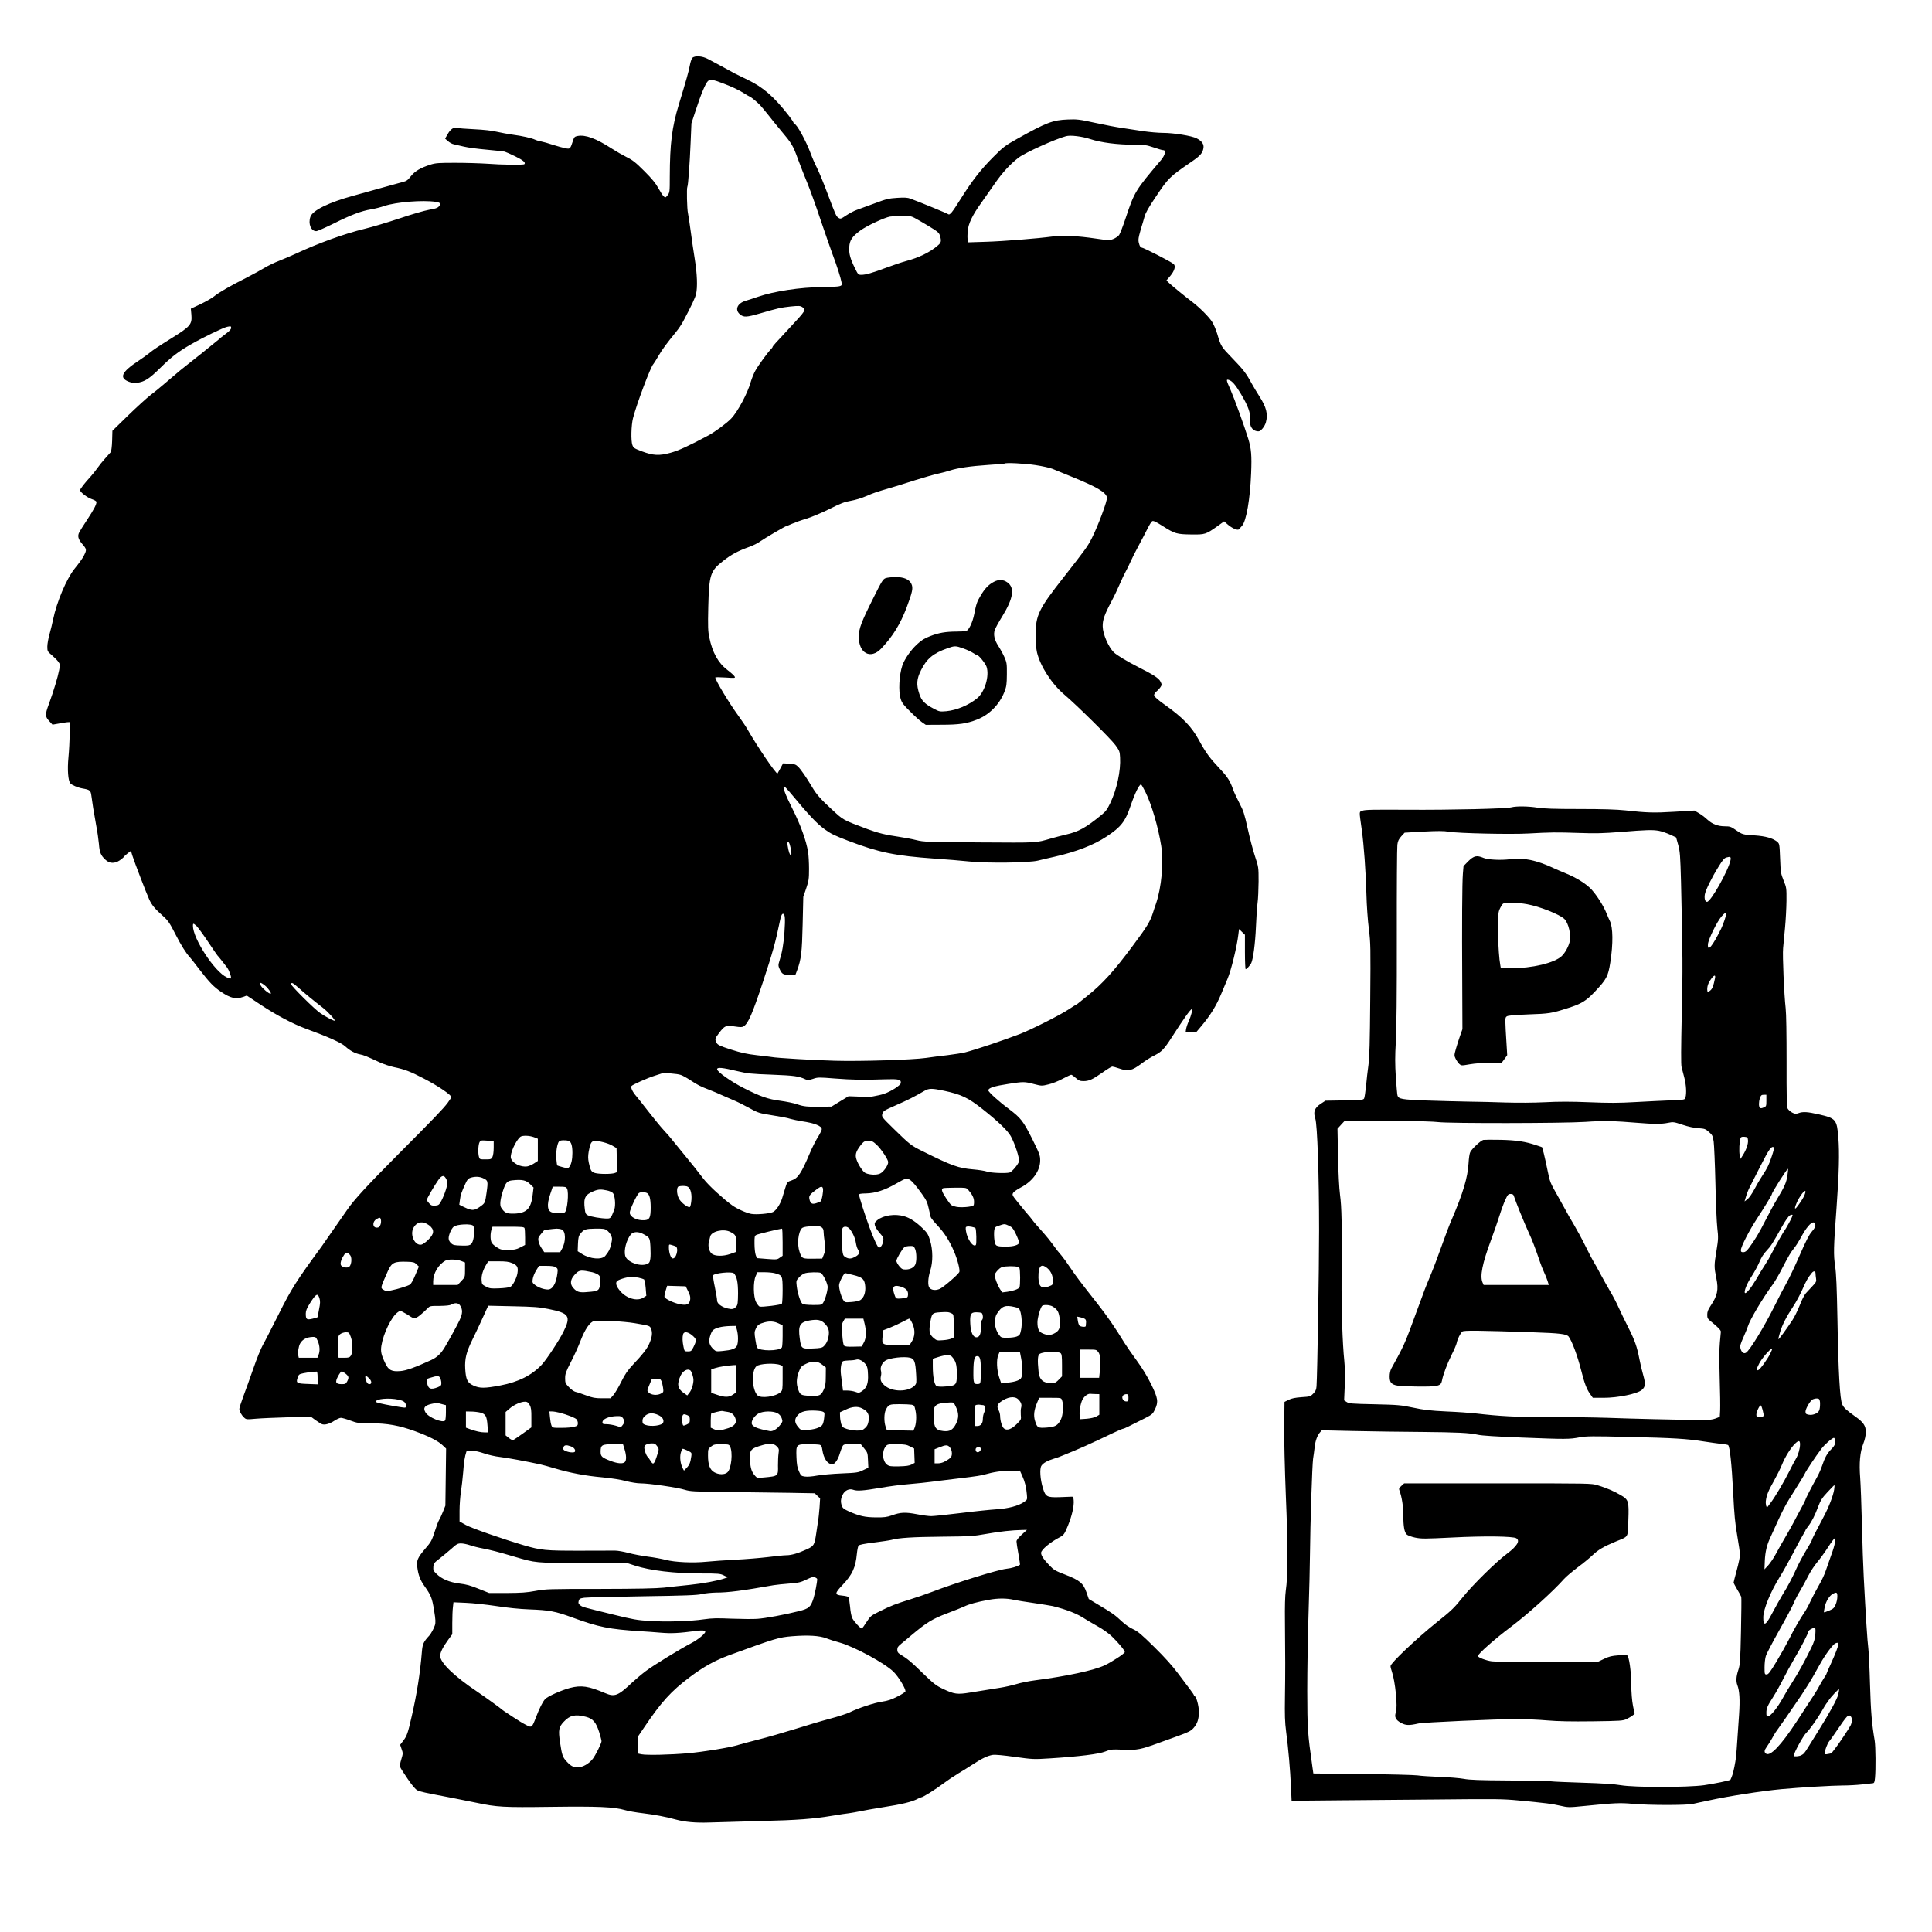<?xml version="1.0" standalone="no"?>
<!DOCTYPE svg PUBLIC "-//W3C//DTD SVG 20010904//EN"
 "http://www.w3.org/TR/2001/REC-SVG-20010904/DTD/svg10.dtd">
<svg version="1.0" xmlns="http://www.w3.org/2000/svg"
 width="2123pt" height="2123pt" viewBox="0 0 2123 2123"
 preserveAspectRatio="xMidYMid meet">

<g transform="translate(0,2123) scale(0.1,-0.1)"
fill="#000000" stroke="none">
<path d="M7607 20593 c-8 -10 -21 -47 -27 -83 -10 -59 -40 -163 -121 -430 -75
-246 -98 -429 -99 -790 0 -169 -1 -176 -24 -205 -23 -29 -25 -29 -43 -12 -11
9 -37 50 -59 90 -29 53 -69 102 -154 187 -96 96 -128 121 -195 154 -44 22
-117 64 -162 93 -173 112 -289 155 -376 139 -30 -6 -38 -12 -48 -44 -33 -101
-33 -101 -86 -91 -26 5 -88 22 -138 38 -49 17 -108 33 -130 37 -22 4 -51 12
-65 19 -38 18 -144 42 -245 55 -49 7 -128 21 -175 32 -53 13 -146 23 -250 28
-91 4 -174 11 -185 15 -37 11 -73 -12 -104 -66 l-30 -52 32 -28 c18 -16 46
-31 62 -34 17 -4 67 -15 113 -26 45 -11 160 -26 255 -34 94 -9 181 -18 192
-21 11 -3 64 -26 117 -52 86 -42 118 -69 100 -86 -9 -10 -257 -7 -407 5 -77 5
-234 10 -350 10 -186 0 -217 -2 -275 -20 -112 -36 -171 -72 -215 -127 -34 -44
-48 -54 -90 -64 -27 -7 -133 -36 -235 -65 -102 -29 -239 -67 -305 -85 -269
-73 -450 -161 -474 -232 -27 -77 6 -158 64 -158 13 0 99 38 192 84 188 94 302
138 412 156 41 7 106 23 145 37 128 43 421 67 565 45 51 -8 59 -20 34 -50 -14
-17 -40 -26 -108 -37 -50 -9 -196 -51 -325 -95 -129 -43 -301 -95 -382 -114
-220 -53 -508 -157 -763 -276 -49 -23 -130 -57 -178 -76 -48 -18 -120 -53
-160 -77 -40 -24 -131 -74 -203 -111 -175 -88 -300 -160 -352 -203 -23 -19
-90 -57 -148 -85 l-107 -50 6 -67 c9 -104 -12 -129 -208 -251 -166 -104 -208
-132 -255 -170 -25 -20 -77 -58 -117 -84 -187 -123 -218 -188 -107 -231 31
-12 60 -16 88 -12 86 12 134 43 256 163 123 122 199 180 340 261 136 78 351
182 397 192 40 8 43 7 43 -13 -1 -14 -20 -36 -59 -64 -32 -24 -69 -53 -82 -66
-27 -24 -300 -243 -369 -296 -25 -19 -47 -37 -50 -40 -3 -3 -32 -28 -65 -55
-33 -27 -89 -75 -125 -106 -36 -31 -97 -81 -137 -111 -39 -30 -149 -130 -245
-223 l-173 -169 -3 -109 c-2 -63 -9 -116 -15 -125 -7 -8 -35 -40 -63 -71 -28
-31 -66 -78 -85 -106 -19 -27 -53 -70 -76 -95 -60 -65 -113 -133 -113 -146 0
-22 78 -82 129 -99 30 -10 51 -23 51 -31 0 -28 -29 -84 -103 -196 -41 -62 -79
-123 -85 -135 -23 -42 -14 -77 33 -132 48 -56 49 -63 17 -126 -16 -32 -46 -74
-103 -145 -88 -109 -197 -368 -235 -555 -9 -44 -27 -118 -40 -164 -13 -46 -24
-107 -24 -136 0 -51 2 -54 50 -95 27 -23 59 -55 71 -72 20 -27 20 -34 9 -91
-15 -79 -61 -231 -112 -371 -45 -122 -44 -139 6 -193 l33 -36 69 12 c38 7 80
14 94 15 l25 1 0 -130 c0 -71 -6 -187 -13 -258 -13 -134 -4 -256 21 -285 16
-19 82 -47 132 -56 82 -14 92 -22 99 -79 10 -80 26 -179 52 -322 14 -71 27
-166 31 -210 7 -91 20 -125 71 -172 45 -43 101 -45 158 -7 21 15 42 32 46 39
4 7 23 24 42 39 l35 26 14 -48 c25 -78 157 -422 188 -489 29 -61 61 -100 149
-178 58 -52 75 -77 144 -213 57 -111 111 -197 149 -237 10 -11 60 -74 110
-140 108 -140 156 -190 235 -243 105 -71 164 -85 242 -57 l42 15 157 -104
c173 -114 349 -207 492 -260 247 -90 391 -155 434 -195 51 -47 106 -76 160
-87 40 -7 72 -20 218 -88 44 -20 113 -43 155 -52 117 -24 181 -48 330 -126
152 -78 302 -180 302 -204 0 -4 -19 -32 -41 -63 -47 -63 -154 -175 -543 -565
-340 -342 -486 -500 -561 -610 -144 -208 -253 -364 -283 -406 -277 -378 -331
-463 -469 -740 -76 -151 -154 -304 -175 -340 -20 -36 -67 -150 -103 -255 -36
-104 -86 -243 -111 -309 -24 -65 -44 -127 -44 -138 0 -26 23 -68 52 -95 23
-22 28 -22 128 -13 58 5 218 12 355 16 l250 7 50 -37 c28 -20 60 -40 71 -45
30 -13 86 2 140 38 26 17 58 31 70 31 12 0 59 -13 104 -30 76 -28 90 -30 225
-30 180 0 312 -24 485 -87 153 -56 252 -106 303 -154 l39 -37 -4 -314 -4 -313
-27 -68 c-15 -37 -34 -78 -42 -90 -8 -12 -28 -64 -44 -115 -38 -116 -41 -122
-114 -207 -77 -91 -91 -123 -82 -193 11 -89 32 -144 80 -212 72 -101 83 -130
105 -266 17 -103 18 -134 9 -163 -12 -37 -42 -92 -62 -114 -63 -68 -74 -92
-81 -177 -19 -237 -57 -473 -113 -715 -41 -180 -52 -211 -90 -261 l-36 -47 16
-47 c16 -45 16 -50 -3 -112 -13 -41 -18 -72 -13 -85 4 -12 42 -71 83 -131 52
-76 85 -115 108 -126 31 -15 63 -22 392 -85 85 -17 198 -39 250 -50 230 -49
301 -53 820 -46 525 7 697 -1 815 -35 39 -12 128 -27 198 -35 125 -15 255 -39
366 -70 96 -26 215 -37 362 -32 79 3 331 10 559 16 415 10 583 23 807 60 65
11 143 23 173 26 30 4 84 14 119 21 35 8 149 28 255 45 202 31 317 59 375 90
20 11 40 19 45 19 18 0 150 83 244 153 51 38 128 89 170 114 42 25 113 69 157
98 95 62 157 92 214 101 26 4 116 -4 242 -22 198 -27 204 -28 392 -16 316 20
533 47 602 75 57 24 68 25 200 20 152 -6 187 1 395 77 41 15 135 49 208 75
110 40 138 54 166 85 43 48 60 99 60 180 0 63 -29 170 -46 170 -4 0 -8 5 -8
10 0 6 -20 36 -45 68 -24 31 -84 111 -133 177 -60 80 -145 175 -258 286 -141
139 -180 172 -234 197 -38 17 -90 53 -125 87 -72 68 -106 92 -251 178 l-110
66 -25 72 c-34 100 -74 134 -232 195 -110 42 -127 52 -176 103 -63 66 -91 108
-91 137 0 34 101 118 207 173 41 21 50 33 88 126 44 108 69 216 63 280 -3 36
-6 40 -28 38 -14 -1 -73 -3 -131 -5 -135 -4 -150 5 -179 99 -30 97 -38 215
-16 247 18 28 67 56 131 75 22 7 49 16 60 20 11 5 38 16 60 24 150 60 290 122
542 243 51 24 98 44 105 44 12 1 51 20 244 118 74 38 82 46 105 93 40 86 34
123 -42 279 -44 89 -98 177 -158 259 -50 68 -110 155 -134 193 -109 178 -186
289 -299 434 -188 238 -235 301 -301 399 -33 50 -74 106 -91 126 -40 46 -53
63 -101 129 -22 30 -60 78 -85 106 -90 101 -116 131 -142 166 -15 20 -33 42
-41 50 -7 7 -50 59 -95 115 -81 99 -83 102 -68 126 9 13 45 38 81 57 132 68
215 184 215 299 0 56 -7 73 -90 241 -97 192 -123 225 -251 322 -116 86 -229
189 -229 207 0 26 66 47 224 71 163 25 173 25 277 -2 85 -22 87 -22 160 -4 41
9 111 37 156 62 46 24 88 44 94 44 6 0 29 -16 50 -35 33 -29 47 -35 84 -35 61
0 97 16 209 94 52 37 100 66 108 66 8 0 41 -9 73 -20 104 -36 142 -27 250 54
39 30 102 70 142 89 77 39 106 69 188 197 129 201 206 310 220 310 12 0 -6
-73 -32 -130 -14 -30 -27 -71 -30 -90 l-5 -35 58 1 57 0 55 65 c102 121 166
224 222 359 15 36 46 108 68 162 41 95 105 359 120 491 l7 58 33 -32 32 -31 0
-189 c0 -104 4 -189 8 -189 11 0 46 39 61 66 21 43 44 213 52 399 4 105 12
224 18 265 6 41 10 146 11 233 0 158 0 158 -40 279 -22 66 -58 203 -80 304
-36 162 -47 196 -90 277 -27 52 -58 118 -69 148 -32 94 -61 140 -140 224 -121
129 -158 178 -241 330 -78 141 -174 240 -360 373 -80 56 -126 96 -128 109 -2
13 8 30 26 45 16 13 36 35 45 49 15 23 15 27 -1 59 -18 37 -73 73 -235 155
-141 72 -245 135 -278 167 -60 61 -120 199 -122 283 -2 71 19 131 97 278 30
56 71 143 92 192 21 50 50 110 64 135 14 25 38 74 54 110 16 36 56 117 91 180
34 63 77 146 96 184 19 38 41 74 50 79 12 7 39 -5 113 -52 135 -86 156 -92
316 -94 153 -2 159 0 292 94 l69 50 37 -32 c50 -44 112 -71 126 -55 6 6 21 24
34 38 47 52 89 295 100 577 8 199 2 269 -32 381 -42 137 -151 437 -195 538
-48 107 -49 116 -18 107 37 -12 71 -51 131 -151 80 -133 110 -214 102 -282 -9
-78 29 -132 94 -132 24 0 67 52 80 98 25 91 6 167 -72 288 -26 40 -63 103 -84
140 -61 113 -92 153 -214 279 -122 126 -124 130 -164 265 -14 47 -40 108 -58
135 -37 57 -137 156 -218 218 -79 60 -209 166 -249 203 l-34 32 42 49 c48 57
63 111 37 132 -35 29 -332 181 -353 181 -15 0 -33 47 -33 85 0 19 12 71 26
117 14 45 33 107 41 138 10 39 44 100 121 214 142 212 152 222 397 390 95 65
119 93 129 147 8 44 -17 80 -75 109 -53 28 -254 60 -369 60 -52 0 -151 9 -220
19 -69 11 -172 27 -230 35 -58 8 -190 33 -295 56 -173 38 -200 41 -300 37
-166 -6 -237 -33 -555 -211 -134 -75 -154 -89 -265 -201 -136 -136 -232 -259
-355 -455 -99 -158 -123 -188 -142 -173 -11 9 -292 125 -413 170 -31 12 -64
14 -145 9 -94 -6 -120 -12 -250 -61 -80 -30 -167 -61 -194 -71 -27 -9 -79 -36
-114 -59 -60 -40 -66 -43 -87 -29 -27 18 -29 21 -122 268 -41 111 -93 236
-115 280 -22 43 -53 114 -69 158 -52 141 -155 328 -181 328 -4 0 -8 5 -8 11 0
6 -23 41 -52 78 -163 209 -282 313 -454 395 -66 32 -128 62 -139 68 -61 34
-247 135 -294 159 -64 35 -148 40 -174 12z m333 -277 c105 -40 178 -74 236
-111 30 -19 57 -35 60 -35 10 0 86 -63 116 -95 16 -16 56 -66 91 -109 34 -44
96 -120 137 -169 122 -145 134 -165 189 -317 30 -80 76 -199 104 -265 27 -66
92 -244 142 -395 51 -151 111 -322 132 -380 51 -134 92 -265 100 -311 5 -33 3
-37 -23 -44 -16 -5 -101 -9 -189 -10 -238 -1 -533 -46 -705 -106 -47 -16 -107
-36 -135 -44 -93 -27 -124 -99 -64 -149 41 -35 72 -33 221 10 196 57 226 64
335 76 90 9 106 8 128 -6 46 -30 45 -32 -140 -231 -158 -169 -184 -199 -185
-207 0 -4 -8 -15 -18 -25 -33 -32 -139 -177 -171 -235 -18 -31 -41 -90 -53
-130 -33 -119 -141 -321 -212 -396 -49 -52 -175 -145 -254 -188 -211 -113
-326 -166 -415 -190 -124 -34 -189 -30 -313 16 -84 32 -93 37 -105 70 -17 46
-13 217 7 295 42 163 196 571 224 595 4 3 28 42 55 88 46 78 86 132 195 266
25 30 61 84 79 118 91 172 131 257 140 298 17 76 12 217 -14 380 -14 85 -34
224 -45 308 -11 84 -25 173 -30 198 -11 46 -16 276 -7 291 9 14 27 266 36 488
l9 210 46 140 c58 180 110 302 136 325 24 21 55 16 160 -24z m4040 -614 c118
-39 299 -62 477 -62 122 0 140 -3 220 -30 47 -16 94 -30 105 -30 34 0 22 -53
-24 -109 -282 -332 -293 -350 -388 -636 -29 -88 -62 -172 -72 -187 -10 -14
-39 -34 -64 -44 -43 -17 -51 -16 -197 5 -196 29 -358 37 -472 22 -164 -22
-537 -52 -732 -58 l-192 -6 -7 28 c-4 15 -4 57 -1 93 8 86 52 177 149 312 41
58 109 155 151 215 82 119 167 211 260 283 72 55 402 204 522 236 49 13 173
-2 265 -32z m-1933 -865 c24 -12 94 -53 157 -91 101 -61 115 -73 125 -106 17
-58 14 -76 -22 -106 -83 -74 -212 -137 -355 -174 -41 -11 -136 -43 -211 -71
-156 -58 -227 -79 -276 -79 -33 0 -37 4 -68 68 -53 106 -70 165 -65 237 5 76
32 116 122 182 73 53 264 142 326 153 25 4 86 8 135 8 74 1 98 -3 132 -21z
m1333 -2718 c74 -11 158 -30 185 -41 28 -12 124 -51 215 -88 273 -111 370
-168 384 -225 8 -30 -98 -314 -167 -450 -47 -92 -71 -124 -308 -427 -276 -350
-309 -419 -309 -636 0 -78 6 -152 15 -191 37 -153 162 -347 302 -465 134 -113
514 -489 560 -554 44 -61 48 -71 51 -135 9 -146 -36 -354 -109 -504 -32 -67
-50 -92 -98 -130 -170 -139 -248 -182 -388 -214 -48 -11 -119 -30 -158 -41
-181 -52 -135 -49 -788 -45 -583 4 -616 5 -697 25 -47 12 -137 29 -200 38
-131 18 -225 41 -337 83 -278 105 -261 95 -396 220 -116 106 -165 162 -209
236 -65 110 -128 202 -160 232 -24 23 -39 28 -96 31 l-67 4 -29 -54 c-16 -29
-31 -55 -32 -57 -12 -14 -217 287 -333 489 -17 30 -63 98 -101 150 -97 133
-250 387 -250 416 0 3 50 3 111 -1 108 -7 111 -7 101 12 -6 11 -42 43 -80 72
-100 76 -164 191 -198 358 -14 66 -16 118 -11 333 9 355 22 396 162 505 91 72
165 111 287 155 43 15 99 43 125 63 48 34 275 167 286 167 4 0 30 11 59 24 29
13 100 39 158 56 58 18 173 66 255 107 123 62 165 78 235 90 47 8 121 30 165
50 86 37 115 47 270 92 55 16 178 54 273 85 96 30 208 62 250 71 42 9 102 25
132 35 82 27 224 48 420 61 96 6 177 13 179 15 13 12 224 1 341 -17z m1208
-3595 c67 -136 139 -382 172 -589 29 -182 3 -460 -58 -637 -11 -29 -24 -71
-31 -93 -33 -103 -63 -153 -225 -370 -205 -276 -332 -416 -496 -547 -41 -33
-85 -69 -98 -79 -12 -10 -24 -19 -27 -19 -2 0 -38 -22 -78 -49 -90 -61 -419
-227 -542 -274 -197 -75 -484 -171 -600 -201 -33 -8 -121 -22 -195 -31 -74 -8
-180 -22 -235 -30 -144 -21 -719 -39 -1000 -31 -227 6 -640 30 -695 41 -14 2
-88 12 -165 20 -111 13 -170 26 -283 62 -124 40 -145 51 -158 74 -20 40 -19
46 26 106 63 83 76 89 172 74 67 -10 83 -10 101 2 49 32 95 138 210 485 106
321 139 437 185 662 12 61 22 86 33 88 25 5 30 -44 19 -200 -10 -138 -26 -227
-56 -320 -13 -41 -13 -50 0 -80 28 -62 39 -69 110 -71 l65 -2 21 55 c44 120
53 194 60 505 l7 300 32 93 c28 83 31 103 31 215 0 67 -5 149 -10 182 -21 130
-82 298 -171 475 -81 160 -114 251 -93 249 5 0 32 -28 61 -62 214 -258 301
-350 388 -412 68 -49 104 -66 260 -126 335 -127 509 -163 945 -194 124 -8 298
-23 387 -32 201 -20 650 -14 748 10 33 9 114 27 180 42 239 54 434 129 575
223 158 104 205 164 264 339 47 137 94 233 114 233 4 0 27 -39 50 -86z m-3909
-576 c16 -52 23 -118 12 -118 -11 0 -27 46 -36 108 -8 50 9 57 24 10z m-6518
-895 c16 -16 73 -93 126 -173 53 -80 100 -147 103 -150 6 -4 86 -105 108 -135
17 -24 44 -94 40 -108 -3 -14 -8 -14 -45 3 -133 59 -373 425 -373 567 0 30 5
29 41 -4z m752 -654 c36 -29 76 -89 60 -89 -20 1 -89 58 -106 88 -25 42 -5 43
46 1z m374 -29 c68 -61 166 -141 262 -215 53 -41 137 -133 129 -141 -6 -6
-104 45 -158 83 -64 43 -320 298 -320 317 0 27 17 18 87 -44z m4819 -911 c106
-25 149 -30 375 -38 248 -10 295 -16 372 -52 23 -10 35 -9 81 6 52 18 64 18
238 4 194 -15 314 -17 549 -9 157 5 183 -1 177 -43 -4 -24 -106 -90 -182 -116
-56 -20 -201 -45 -214 -37 -5 3 -46 6 -93 7 l-85 3 -94 -57 -93 -57 -106 -1
c-163 -2 -198 1 -270 26 -36 13 -120 30 -187 39 -133 17 -221 48 -398 138
-140 70 -296 181 -296 208 0 25 54 20 226 -21z m-625 -41 c19 -6 66 -32 104
-57 81 -54 114 -70 210 -107 39 -15 99 -40 135 -57 36 -16 95 -42 131 -57 37
-15 112 -52 168 -83 87 -49 114 -59 194 -72 179 -29 222 -37 267 -51 25 -7 79
-18 120 -25 140 -20 220 -52 220 -87 0 -10 -13 -38 -28 -63 -37 -59 -74 -131
-106 -207 -89 -211 -128 -270 -195 -292 -50 -16 -53 -20 -74 -90 -9 -30 -24
-78 -32 -106 -21 -67 -67 -137 -102 -153 -39 -18 -184 -30 -238 -20 -55 10
-163 59 -212 96 -64 48 -73 56 -170 142 -52 47 -116 112 -141 145 -45 60 -156
200 -193 243 -59 71 -147 179 -164 201 -11 15 -41 50 -68 78 -26 28 -70 80
-98 115 -28 35 -58 73 -67 84 -10 12 -39 50 -67 85 -27 36 -66 84 -86 108 -39
45 -61 93 -50 108 9 14 177 89 251 112 36 12 72 23 80 26 23 9 173 -2 211 -16z
m2889 -173 c196 -42 268 -77 430 -205 168 -133 273 -234 307 -295 46 -83 98
-244 90 -278 -9 -33 -76 -113 -102 -121 -40 -12 -210 -5 -250 10 -22 8 -90 19
-151 24 -164 14 -233 39 -559 201 -123 61 -136 71 -309 240 -139 136 -139 137
-130 170 9 30 19 37 149 94 130 57 200 92 315 159 49 28 80 28 210 1z m-4503
-511 l43 -17 0 -122 0 -122 -41 -27 c-23 -15 -56 -30 -75 -33 -71 -12 -166 36
-180 91 -12 48 52 191 104 234 22 17 98 15 149 -4z m-442 -117 c0 -45 -6 -84
-14 -101 -13 -24 -19 -26 -77 -26 -61 0 -64 1 -71 28 -12 40 -8 134 6 160 11
21 17 23 84 18 l72 -4 0 -75z m822 77 c29 -8 43 -52 43 -133 0 -71 -12 -125
-34 -154 -13 -17 -18 -17 -71 -3 -31 8 -59 17 -61 19 -3 3 -8 36 -11 74 -6 70
9 165 30 191 10 13 66 16 104 6z m482 -53 l46 -27 3 -132 3 -132 -26 -10 c-34
-13 -170 -13 -216 0 -41 11 -51 29 -69 114 -9 44 -9 73 -1 122 16 88 28 112
60 116 43 5 151 -22 200 -51z m2904 10 c51 -48 127 -163 127 -191 0 -36 -51
-108 -89 -126 -37 -18 -116 -15 -161 6 -27 12 -81 94 -99 151 -16 49 -6 84 40
146 30 41 46 53 71 56 50 6 69 -2 111 -42z m-4727 -382 c16 -36 15 -41 -6
-111 -12 -40 -35 -95 -50 -123 -25 -46 -31 -50 -68 -53 -33 -3 -45 2 -66 25
-14 15 -26 33 -26 38 0 14 86 162 127 219 40 56 65 57 89 5z m396 17 c61 -26
63 -32 45 -159 -15 -105 -18 -114 -48 -139 -18 -15 -48 -35 -66 -43 -37 -18
-69 -12 -147 27 l-39 20 7 52 c6 54 18 88 62 183 19 42 31 54 57 62 48 14 90
13 129 -3z m4694 -19 c27 -16 68 -63 137 -160 46 -64 58 -90 72 -155 9 -42 19
-86 22 -96 3 -10 38 -54 78 -96 74 -79 128 -165 178 -280 39 -91 69 -208 58
-229 -17 -31 -174 -166 -214 -184 -44 -19 -87 -16 -112 10 -22 22 -19 109 7
189 31 95 30 230 -2 334 -20 66 -30 82 -80 131 -74 72 -141 116 -204 134 -101
30 -231 11 -297 -44 -27 -23 -31 -31 -25 -57 4 -17 27 -54 52 -82 43 -49 45
-55 39 -92 -7 -39 -27 -70 -46 -70 -13 0 -54 86 -103 218 -48 130 -116 342
-116 363 0 11 20 14 78 15 101 2 208 37 332 109 101 58 113 61 146 42z m-4172
-48 l39 -38 -11 -90 c-18 -144 -68 -193 -203 -197 -83 -2 -105 9 -142 66 -17
28 -11 89 20 185 30 92 46 109 105 115 104 11 149 2 192 -41z m1723 -25 c36
-10 56 -67 51 -146 -3 -38 -10 -74 -16 -80 -16 -16 -99 46 -122 92 -26 51 -27
127 -2 133 26 7 65 7 89 1z m-1316 -26 c22 -42 3 -242 -25 -260 -13 -9 -92
-10 -134 -2 -58 12 -67 81 -25 204 l27 80 73 0 c64 0 74 -2 84 -22z m2812 3
c7 -27 -12 -134 -26 -143 -7 -5 -29 -13 -50 -20 -45 -14 -63 -2 -73 48 -7 34
6 50 80 105 45 34 62 36 69 10z m1594 -13 c45 -51 65 -90 66 -128 1 -22 -2
-42 -5 -45 -17 -17 -137 -27 -190 -16 -55 12 -57 14 -107 87 -51 76 -62 108
-38 117 6 3 66 6 133 6 113 1 122 0 141 -21z m-3968 -9 c27 -5 57 -19 66 -29
23 -25 32 -138 15 -182 -37 -95 -40 -98 -82 -98 -59 0 -180 20 -209 36 -22 11
-28 22 -33 68 -16 122 3 159 98 197 50 21 80 22 145 8z m441 -29 c27 -15 40
-64 40 -159 0 -110 -12 -135 -65 -139 -83 -7 -164 34 -165 83 0 32 80 202 102
216 18 12 65 11 88 -1z m-2924 -295 c3 -14 1 -39 -6 -55 -10 -23 -19 -30 -40
-30 -49 0 -50 68 -1 95 36 20 40 19 47 -10z m529 -59 c62 -48 59 -95 -12 -162
-25 -25 -57 -47 -70 -50 -72 -18 -132 104 -90 183 37 69 104 80 172 29z m486
-7 c12 -19 11 -106 -1 -151 -18 -62 -30 -68 -130 -65 -78 2 -92 5 -114 27 -17
15 -26 34 -26 54 0 37 30 105 55 126 35 29 199 36 216 9z m5886 2 c36 -17 46
-29 78 -95 20 -42 35 -84 33 -93 -5 -24 -64 -42 -143 -41 -112 0 -119 4 -128
73 -4 33 -5 78 -2 101 5 38 9 42 53 56 61 21 60 21 109 -1z m-2059 -17 c15
-10 22 -25 22 -46 0 -17 5 -70 12 -118 10 -79 9 -91 -8 -133 l-19 -47 -80 -1
c-142 -2 -143 -2 -169 75 -29 84 -15 219 27 261 8 8 41 16 73 18 33 2 73 4 89
5 17 1 41 -5 53 -14z m1690 -9 c11 -10 15 -176 5 -186 -29 -29 -95 64 -108
153 -6 40 -5 47 12 50 20 5 81 -7 91 -17z m-4954 -1 c3 -9 6 -53 6 -100 l0
-84 -52 -27 c-45 -23 -66 -27 -133 -28 -72 0 -85 3 -127 30 -26 16 -52 40 -57
53 -14 30 -14 100 0 141 l11 31 173 0 c148 0 174 -2 179 -16z m3572 -7 c33
-39 62 -104 69 -154 4 -26 13 -58 21 -70 23 -37 17 -58 -25 -81 -46 -26 -73
-28 -111 -6 -24 15 -28 25 -34 77 -8 76 -8 205 0 235 8 30 54 30 80 -1z
m-3162 -8 c44 -20 45 -135 2 -211 l-21 -38 -87 0 -87 0 -29 43 c-16 23 -32 59
-35 80 -5 32 -1 43 26 75 17 20 33 39 35 42 4 5 88 16 139 19 18 0 43 -4 57
-10z m496 -9 c15 -11 35 -35 44 -54 14 -31 15 -41 2 -96 -14 -59 -23 -78 -64
-129 -38 -47 -167 -37 -257 20 l-47 30 3 82 c3 70 8 87 29 113 37 46 55 51
163 53 84 1 103 -2 127 -19z m1930 -129 l0 -150 -31 -21 c-28 -21 -36 -22
-141 -14 l-111 9 -13 35 c-7 19 -13 74 -13 122 -1 78 1 88 20 98 16 9 249 66
282 69 4 1 7 -66 7 -148z m-577 113 c63 -32 67 -39 67 -134 l0 -86 -65 -23
c-79 -28 -172 -26 -205 4 -28 25 -42 81 -31 125 5 19 12 47 15 62 13 58 145
89 219 52z m-955 -24 c71 -38 73 -41 79 -137 3 -50 3 -110 -1 -135 -6 -39 -12
-48 -37 -58 -77 -32 -221 23 -239 91 -16 60 12 171 60 232 27 34 83 37 138 7z
m355 -135 c41 -17 6 -148 -36 -132 -18 7 -37 66 -37 119 0 35 1 36 28 28 15
-4 35 -11 45 -15z m2633 -30 c17 -42 18 -134 2 -170 -15 -34 -56 -55 -107 -55
-34 0 -44 6 -70 37 -17 21 -31 47 -31 58 0 22 65 134 89 151 8 6 35 12 59 12
40 1 44 -1 58 -33z m-6209 -67 c26 -32 14 -123 -18 -133 -31 -10 -77 4 -84 26
-8 23 8 69 37 111 20 29 40 28 65 -4z m1220 -64 l43 -17 0 -81 c0 -81 -1 -81
-41 -123 l-40 -43 -134 0 -135 0 0 40 c0 87 56 183 134 227 30 18 123 16 173
-3z m-490 -37 l26 -25 -39 -92 c-20 -51 -47 -98 -58 -105 -26 -17 -133 -50
-208 -65 -49 -10 -60 -9 -82 6 -37 23 -38 16 45 204 44 98 70 110 217 105 64
-2 77 -6 99 -28z m1054 12 c55 -24 65 -45 55 -110 -9 -55 -51 -136 -78 -150
-13 -7 -68 -14 -123 -16 -90 -4 -105 -2 -145 19 -43 22 -45 25 -48 73 -3 51
15 109 53 172 l20 33 108 0 c88 0 117 -4 158 -21z m478 -45 c20 -15 22 -21 16
-68 -14 -110 -53 -176 -104 -176 -44 0 -103 21 -139 48 -32 24 -34 29 -28 68
3 23 20 65 37 93 l32 51 81 0 c59 0 88 -5 105 -16z m5092 -5 c11 -17 12 -199
1 -216 -12 -19 -72 -40 -134 -48 l-56 -7 -25 39 c-27 43 -57 123 -57 152 0 10
16 34 35 54 28 29 44 37 82 40 78 7 144 1 154 -14z m307 -4 c40 -33 62 -83 62
-138 0 -45 -1 -46 -46 -63 -89 -34 -120 5 -112 144 5 87 38 106 96 57z m-5000
-45 c29 -7 62 -22 73 -33 18 -19 20 -30 14 -87 -8 -77 -17 -85 -98 -94 -117
-12 -143 -9 -181 24 -61 54 -55 115 18 182 34 32 57 33 174 8z m1556 -12 c33
-34 46 -98 46 -221 -1 -100 -4 -126 -18 -142 -24 -30 -44 -35 -93 -24 -67 15
-119 53 -119 87 0 15 -11 80 -24 145 -14 65 -23 124 -20 132 10 25 206 45 228
23z m450 1 c84 -23 85 -26 86 -184 0 -77 -4 -145 -8 -151 -8 -13 -223 -40
-246 -31 -8 3 -25 25 -38 49 -30 59 -33 222 -4 286 l19 42 76 0 c42 0 94 -5
115 -11z m502 5 c21 -6 67 -90 78 -145 7 -31 -24 -147 -48 -183 -16 -25 -20
-26 -114 -26 -63 1 -103 5 -114 13 -22 17 -54 116 -63 194 -7 60 -6 62 27 98
19 21 48 40 68 45 42 10 137 12 166 4z m358 -24 c105 -25 128 -48 134 -128 5
-67 -16 -123 -54 -148 -12 -9 -56 -18 -96 -21 -73 -5 -74 -5 -92 22 -22 34
-46 117 -46 162 0 31 53 133 68 133 4 0 43 -9 86 -20z m-2357 -30 c26 -6 53
-14 59 -18 6 -4 15 -46 19 -94 l7 -87 -34 -21 c-66 -42 -183 -9 -252 72 -41
47 -54 83 -39 107 11 18 110 49 160 50 18 1 54 -4 80 -9z m545 -150 c21 -42
26 -63 22 -91 -9 -54 -38 -66 -117 -50 -67 14 -156 57 -165 79 -3 8 3 39 12
68 l17 55 102 -3 102 -3 27 -55z m2355 45 c46 -19 63 -42 61 -82 -2 -27 -6
-32 -37 -37 -20 -3 -50 -6 -67 -6 -28 0 -32 4 -47 49 -21 65 -14 91 24 91 17
0 46 -7 66 -15z m-6406 -124 c9 -31 8 -54 -5 -118 -9 -44 -16 -83 -16 -86 0
-3 -25 -11 -56 -18 -65 -15 -74 -8 -74 57 0 31 11 57 47 115 67 105 85 114
104 50z m1544 -75 c31 -47 30 -89 -5 -163 -26 -56 -106 -202 -163 -298 -42
-70 -84 -110 -151 -141 -174 -80 -272 -115 -336 -120 -95 -8 -130 9 -165 83
-46 95 -54 132 -44 196 21 133 111 318 177 365 l29 21 39 -21 c21 -11 50 -28
64 -38 49 -34 64 -33 116 8 27 22 62 54 78 71 30 31 30 31 135 31 73 1 114 5
131 15 39 22 77 19 95 -9z m6513 -13 c52 -34 64 -54 75 -122 14 -96 2 -140
-48 -168 -47 -27 -81 -29 -134 -7 -45 18 -61 50 -61 124 0 51 35 171 54 182
21 14 86 8 114 -9z m-5541 -27 c229 -46 250 -78 164 -251 -48 -96 -185 -304
-238 -361 -108 -116 -258 -191 -454 -228 -173 -33 -228 -33 -297 -1 -66 30
-83 65 -90 185 -6 108 12 182 77 315 27 55 70 145 95 200 25 55 53 117 63 138
l18 39 270 -6 c231 -5 288 -9 392 -30z m5122 22 c42 -9 52 -16 60 -41 19 -52
24 -150 11 -211 -11 -52 -15 -59 -46 -72 -18 -8 -65 -14 -103 -14 -67 0 -71 1
-94 33 -50 67 -60 174 -21 233 54 83 90 96 193 72z m-691 -71 c21 -10 22 -16
22 -137 l0 -127 -27 -13 c-16 -7 -57 -15 -93 -17 -60 -5 -68 -3 -97 21 -48 40
-57 72 -43 157 18 118 22 123 110 129 80 5 93 4 128 -13z m326 7 c18 -7 23
-69 6 -79 -5 -3 -10 -36 -10 -73 0 -80 -16 -117 -50 -117 -38 0 -63 53 -68
147 -6 105 5 128 64 128 23 0 49 -3 58 -6z m1137 -67 c11 -7 15 -21 13 -41 -1
-17 -3 -34 -3 -38 -2 -14 -58 -8 -71 7 -6 8 -14 33 -17 56 l-6 41 34 -7 c18
-4 41 -12 50 -18z m-2420 -54 c21 -86 18 -160 -10 -208 l-22 -41 -90 -2 c-64
-2 -94 1 -103 11 -9 8 -16 53 -21 124 -6 98 -5 115 11 142 l18 31 102 0 101 0
14 -57z m526 1 c31 -69 28 -141 -9 -198 l-23 -36 -125 0 c-182 0 -181 -1 -171
103 l6 59 70 27 c39 15 101 44 139 64 38 20 73 37 78 37 5 0 21 -25 35 -56z
m-964 2 c41 -43 52 -78 42 -139 -9 -51 -26 -85 -55 -112 -17 -16 -40 -20 -120
-23 -123 -5 -127 -3 -142 112 -19 140 1 177 107 196 88 15 127 7 168 -34z
m-2088 4 c170 -29 165 -27 180 -64 17 -41 10 -92 -21 -162 -27 -59 -71 -116
-178 -229 -59 -63 -87 -103 -130 -190 -30 -60 -69 -126 -86 -145 l-31 -35 -92
0 c-79 0 -104 5 -177 32 -47 17 -98 35 -115 38 -17 4 -49 26 -72 51 -40 41
-43 48 -43 99 0 48 8 71 63 178 35 67 83 172 106 233 49 127 102 205 146 216
53 13 326 -1 450 -22z m1580 -2 l45 -22 0 -115 c0 -64 -4 -121 -8 -127 -27
-42 -248 -43 -274 -1 -3 5 -12 46 -18 89 -11 70 -11 83 5 117 18 40 36 54 95
70 58 16 107 12 155 -11z m-457 -73 c16 -59 15 -143 -1 -175 -15 -31 -59 -46
-155 -55 -68 -7 -75 -6 -99 16 -46 44 -57 76 -44 133 7 28 20 61 30 73 26 31
97 49 201 52 l56 1 12 -45z m-4243 -77 c23 -64 23 -169 1 -204 -14 -21 -24
-24 -76 -24 l-59 0 -6 45 c-4 24 -5 79 -3 121 3 66 6 78 28 95 14 10 41 19 61
19 33 0 36 -3 54 -52z m3754 16 c47 -41 48 -52 9 -131 -20 -39 -25 -43 -59
-43 -37 0 -38 1 -48 50 -12 57 -14 104 -5 138 10 34 53 29 103 -14z m-4118
-58 c23 -53 27 -113 9 -155 l-12 -31 -103 0 -102 0 -6 28 c-6 31 4 98 20 127
25 47 74 72 141 74 30 1 35 -3 53 -43z m8579 -125 c23 -33 27 -97 15 -214 l-7
-67 -104 0 -104 0 0 155 0 155 89 0 c88 0 90 -1 111 -29z m-415 -11 c12 -10
15 -37 15 -133 l0 -121 -37 -38 c-38 -39 -54 -43 -126 -32 -59 10 -88 48 -95
125 -13 127 -9 179 13 192 44 26 201 31 230 7z m-434 -57 c19 -97 17 -197 -4
-221 -21 -23 -71 -38 -153 -47 l-62 -7 -23 69 c-26 79 -31 191 -10 241 l13 32
113 0 113 0 13 -67z m-759 17 c41 -47 52 -84 52 -181 1 -127 -5 -135 -118
-144 -54 -5 -90 -3 -104 4 -25 13 -42 102 -42 219 l0 81 63 20 c83 26 128 26
149 1z m310 -35 c5 -22 7 -89 6 -150 -3 -109 -3 -110 -28 -113 -50 -5 -55 7
-54 135 1 134 12 176 46 171 17 -2 24 -13 30 -43z m-770 25 c46 -13 57 -44 65
-183 5 -86 4 -100 -13 -119 -68 -76 -251 -77 -335 -1 -40 36 -49 61 -38 106 4
15 4 40 -1 56 -10 35 12 85 48 109 46 31 210 49 274 32z m-487 -75 c15 -20 21
-46 23 -109 5 -97 -14 -147 -66 -183 -31 -20 -36 -21 -74 -7 -22 8 -62 14 -88
14 l-47 0 -7 58 c-4 31 -11 84 -15 117 -8 64 2 135 22 147 7 4 37 8 67 9 30 0
66 4 80 9 30 9 74 -15 105 -55z m-477 -3 l37 -29 -1 -99 c0 -80 -5 -108 -23
-146 -29 -64 -46 -71 -154 -66 -102 5 -108 9 -133 93 -16 57 -9 121 23 193 14
34 28 46 73 67 71 33 126 30 178 -13z m-465 -1 l27 -11 0 -133 c0 -126 -1
-135 -23 -155 -53 -49 -216 -72 -253 -35 -61 61 -69 268 -13 319 33 30 198 39
262 15z m-485 -153 l-3 -152 -34 -23 c-43 -29 -87 -29 -171 0 l-65 22 0 129 0
129 45 14 c42 14 136 28 203 32 l28 1 -3 -152z m-503 94 c14 -10 35 -73 35
-106 0 -46 -20 -111 -45 -141 l-23 -29 -40 28 c-68 47 -76 99 -32 192 25 51
75 78 105 56z m-4095 -83 l0 -71 -105 4 c-124 4 -134 10 -115 67 12 37 16 41
64 51 28 6 69 12 91 13 22 2 46 4 53 5 8 2 12 -18 12 -69z m309 45 c35 -29 37
-42 16 -84 -14 -26 -21 -30 -59 -30 -67 0 -77 19 -42 86 16 30 34 54 41 54 8
0 27 -12 44 -26z m256 -49 c31 -30 33 -65 5 -65 -21 0 -33 18 -44 63 -8 34 7
35 39 2z m783 0 c7 -14 12 -39 12 -54 0 -24 -6 -31 -40 -45 -78 -31 -108 -18
-117 52 -5 38 -4 40 28 50 87 27 104 27 117 -3z m2430 -30 c6 -13 14 -46 18
-74 6 -48 6 -50 -26 -66 -41 -21 -105 -15 -132 13 -19 18 -19 20 8 85 l28 67
46 0 c40 0 48 -4 58 -25z m4775 -144 l37 -1 0 -113 0 -113 -32 -19 c-19 -11
-61 -21 -105 -25 l-72 -5 -6 36 c-8 44 8 136 29 178 21 39 59 68 88 65 13 -1
40 -3 61 -3z m357 -41 c0 -36 -2 -40 -25 -40 -32 0 -55 41 -35 65 7 8 23 15
36 15 21 0 24 -5 24 -40z m-1212 -16 c32 -31 42 -59 33 -91 -5 -16 -6 -52 -4
-80 5 -51 5 -52 -45 -102 -58 -58 -110 -75 -141 -47 -21 19 -41 86 -41 138 -1
18 -7 44 -15 58 -23 40 -18 67 18 94 75 56 154 69 195 30z m482 -10 c19 -49
12 -165 -13 -213 -34 -66 -59 -80 -154 -88 -98 -7 -106 -3 -129 72 -19 60 -12
122 25 208 l20 47 121 0 c120 0 121 0 130 -26z m-7290 5 c58 -12 80 -30 80
-65 0 -29 12 -28 -135 -4 -132 23 -195 38 -195 47 0 32 145 45 250 22z m1441
-59 c15 -28 19 -56 18 -140 l0 -105 -93 -67 c-52 -37 -100 -70 -107 -73 -8 -2
-29 8 -48 24 l-35 28 0 128 0 129 43 37 c48 43 132 80 175 76 22 -1 33 -11 47
-37z m-963 10 l42 -11 0 -77 c0 -42 -4 -83 -8 -90 -22 -34 -183 31 -216 87
-29 49 -12 75 61 93 32 8 63 13 68 12 6 -2 29 -8 53 -14z m5647 -32 c32 -68
32 -121 0 -184 -34 -67 -70 -88 -141 -79 -81 10 -100 36 -104 145 -4 90 -2
102 19 130 19 24 63 35 164 39 36 1 39 -1 62 -51z m-487 26 c27 -6 31 -11 42
-65 14 -63 8 -150 -12 -194 l-11 -26 -146 3 -146 3 -14 40 c-18 53 -17 144 3
183 30 59 39 62 150 62 57 0 117 -3 134 -6z m783 -4 c26 0 34 -41 15 -78 -9
-17 -16 -50 -16 -73 0 -51 -22 -79 -62 -79 l-28 0 0 114 c0 111 1 115 23 119
12 2 28 3 35 1 8 -2 22 -4 33 -4z m-1328 -36 c65 -33 82 -68 71 -141 -5 -34
-15 -54 -38 -75 -26 -24 -38 -28 -91 -28 -33 1 -82 9 -110 18 -44 15 -51 21
-62 57 -6 22 -12 59 -12 83 l-1 43 63 29 c71 34 131 39 180 14z m-1476 -39
c48 -7 77 -37 88 -86 9 -40 -21 -73 -84 -93 -83 -27 -116 -29 -155 -11 l-36
17 0 79 c0 44 3 79 8 79 4 1 30 7 57 15 28 7 57 12 65 10 8 -2 34 -7 57 -10z
m1039 5 c26 -10 27 -12 20 -72 -3 -35 -13 -69 -22 -79 -26 -29 -93 -49 -168
-52 -68 -2 -68 -2 -98 35 -35 43 -39 79 -11 116 33 45 79 62 170 62 45 0 94
-5 109 -10z m-3756 -13 c56 -15 70 -40 77 -143 l6 -74 -39 0 c-42 0 -94 12
-161 36 l-43 16 0 89 0 89 58 -1 c31 0 77 -6 102 -12z m871 -1 c80 -21 167
-55 184 -72 8 -9 15 -28 15 -43 0 -24 -6 -30 -39 -39 -21 -7 -84 -12 -140 -12
-101 0 -102 0 -112 28 -6 15 -13 55 -16 90 l-6 62 30 0 c16 0 53 -6 84 -14z
m2389 -4 c23 -11 39 -29 49 -54 13 -36 12 -39 -14 -74 -36 -47 -83 -76 -115
-70 -145 27 -200 52 -200 89 0 35 36 84 77 106 50 26 154 28 203 3z m-1303
-23 c42 -20 62 -52 50 -82 -12 -32 -133 -47 -194 -25 -28 10 -33 17 -33 44 0
24 8 39 31 58 38 32 86 34 146 5z m318 -1 c20 -9 25 -18 25 -48 0 -32 -5 -40
-32 -53 -18 -9 -35 -14 -39 -12 -11 8 -19 64 -12 95 6 33 18 36 58 18z m-711
-30 c21 -30 20 -51 -3 -79 l-19 -23 -54 17 c-30 9 -76 17 -101 17 -40 0 -47 3
-47 20 0 37 70 67 162 69 38 1 50 -3 62 -21z m377 -309 c21 -31 21 -31 4 -87
-36 -116 -47 -126 -78 -72 -10 16 -23 35 -31 42 -16 16 -36 74 -36 103 0 27
31 43 82 44 30 1 41 -5 59 -30z m1317 -5 c22 -23 24 -31 17 -77 -4 -29 -6 -88
-6 -132 3 -115 2 -116 -152 -130 -74 -7 -79 -6 -98 16 -40 45 -52 83 -57 167
-7 122 3 134 143 174 76 21 122 16 153 -18z m-1675 -29 c21 -68 22 -122 3
-141 -21 -21 -77 -17 -150 10 -103 39 -116 51 -116 104 0 74 14 82 139 82
l107 0 17 -55z m1158 33 c35 -65 16 -253 -30 -289 -32 -26 -94 -24 -142 3 -48
27 -69 82 -69 184 0 70 1 73 33 98 28 23 41 26 114 26 74 0 83 -2 94 -22z
m986 16 c17 -5 24 -16 29 -53 14 -98 57 -161 110 -161 28 0 63 51 83 120 7 25
20 57 27 73 14 27 16 27 109 27 l94 0 38 -47 c36 -44 38 -50 41 -128 l4 -83
-57 -27 c-53 -26 -68 -29 -238 -36 -100 -4 -222 -15 -271 -24 -53 -10 -107
-14 -132 -10 -39 5 -44 10 -65 58 -18 41 -24 74 -27 155 -5 140 -3 142 132
142 56 0 111 -3 123 -6z m993 -18 l45 -23 3 -79 3 -79 -34 -18 c-25 -13 -59
-18 -137 -20 -91 -2 -108 1 -132 18 -51 39 -60 144 -16 200 19 24 24 25 121
25 86 -1 109 -4 147 -24z m-3704 -11 c13 -8 24 -24 24 -35 0 -16 -7 -20 -32
-20 -42 0 -98 21 -98 36 0 35 13 46 48 41 19 -4 45 -13 58 -22z m4143 -1 c13
-16 21 -41 21 -64 0 -31 -6 -42 -32 -62 -46 -33 -83 -48 -123 -48 l-35 0 0 78
0 77 53 21 c71 29 92 29 116 -2z m338 -10 c8 -20 -21 -49 -41 -41 -19 8 -21
43 -3 50 23 10 38 7 44 -9z m-3219 -25 c42 -21 44 -23 39 -58 -10 -72 -20 -97
-50 -129 l-31 -32 -13 24 c-25 48 -35 117 -23 168 7 26 17 48 23 48 6 0 31
-10 55 -21z m-2241 -29 c48 -17 128 -35 177 -40 80 -9 294 -49 441 -81 28 -6
100 -26 160 -44 166 -50 343 -83 526 -99 102 -10 200 -25 258 -41 56 -14 122
-25 160 -25 95 0 404 -45 484 -70 63 -19 95 -21 475 -25 224 -3 530 -7 681 -9
l274 -5 29 -28 30 -28 -6 -97 c-4 -53 -11 -123 -17 -155 -5 -32 -14 -89 -19
-128 -20 -135 -25 -143 -105 -180 -93 -43 -168 -65 -224 -65 -25 0 -116 -9
-201 -20 -85 -10 -247 -24 -360 -29 -113 -6 -254 -16 -315 -22 -151 -15 -350
-6 -448 20 -43 11 -133 28 -200 36 -67 9 -163 27 -213 41 -50 13 -115 25 -145
25 -30 0 -207 0 -394 -1 -370 0 -418 4 -610 60 -233 69 -575 188 -637 223
l-68 38 0 117 c0 64 7 158 15 207 8 50 19 149 25 220 8 112 17 168 35 223 8
22 100 14 192 -18z m5916 -247 c30 -67 44 -124 51 -206 5 -57 4 -57 -32 -82
-62 -43 -175 -72 -302 -80 -63 -4 -240 -22 -392 -41 -153 -19 -299 -34 -325
-34 -27 0 -97 9 -158 21 -126 24 -180 22 -275 -13 -54 -19 -84 -23 -175 -22
-119 1 -179 14 -297 66 -53 24 -69 36 -77 61 -16 44 -13 76 9 122 23 48 73 71
117 54 41 -15 110 -10 293 21 96 17 232 35 302 40 70 5 230 22 355 39 125 16
273 34 328 40 55 6 127 18 160 27 107 30 188 42 291 43 l101 1 26 -57z m-5
-646 c-38 -35 -58 -60 -58 -75 0 -13 9 -75 21 -138 11 -64 19 -117 17 -118
-26 -19 -93 -39 -151 -45 -95 -11 -551 -152 -817 -254 -63 -24 -169 -61 -235
-81 -164 -51 -213 -70 -334 -130 -100 -49 -106 -54 -147 -117 -23 -37 -47 -70
-52 -73 -12 -7 -84 70 -107 113 -9 18 -20 74 -24 127 -5 52 -13 100 -18 105
-6 6 -38 13 -72 16 -81 8 -80 24 7 116 108 114 144 192 158 344 4 40 12 79 18
88 8 11 58 21 171 35 88 11 174 24 192 29 76 22 231 32 548 35 319 3 349 5
495 31 146 26 280 41 395 43 l50 1 -57 -52z m-6063 -117 c32 -11 94 -27 139
-35 92 -18 167 -37 346 -90 242 -71 225 -69 760 -71 l485 -1 83 -27 c165 -54
434 -86 725 -86 193 0 211 -2 250 -21 l42 -22 -35 -12 c-76 -26 -233 -55 -385
-71 -88 -9 -214 -22 -280 -30 -87 -9 -283 -13 -706 -14 -561 0 -592 -1 -705
-22 -96 -18 -157 -22 -314 -23 l-195 0 -115 46 c-87 36 -139 50 -210 58 -111
14 -195 49 -253 106 -34 33 -38 42 -35 78 3 37 9 45 69 91 36 28 94 77 130
108 56 51 69 58 105 58 22 0 67 -9 99 -20z m3815 -372 c0 -35 -25 -163 -41
-213 -31 -95 -49 -111 -159 -139 -155 -39 -369 -79 -460 -85 -47 -3 -173 -2
-280 2 -159 7 -214 6 -305 -7 -147 -22 -416 -30 -600 -18 -131 8 -182 17 -400
71 -338 83 -333 81 -360 102 -19 15 -22 24 -16 47 7 24 14 28 62 35 30 4 317
11 639 16 478 7 597 12 650 24 36 9 109 16 162 17 130 0 285 20 629 81 30 5
108 13 172 18 103 8 125 13 189 44 59 28 77 33 95 24 13 -6 23 -14 23 -19z
m2166 -229 c21 -5 117 -20 213 -34 96 -14 191 -30 210 -34 156 -39 270 -84
356 -142 22 -14 83 -50 135 -79 58 -32 120 -76 159 -113 73 -71 141 -153 141
-171 0 -15 -143 -109 -222 -146 -117 -55 -419 -120 -768 -165 -69 -9 -161 -28
-205 -42 -44 -13 -123 -31 -175 -39 -160 -25 -210 -33 -331 -53 -140 -23 -174
-18 -296 40 -78 37 -103 57 -228 178 -127 124 -158 150 -247 205 -20 12 -28
25 -28 46 0 28 7 38 46 70 11 8 60 49 109 91 168 141 228 178 391 240 83 31
168 66 190 76 50 25 142 50 268 73 102 19 200 19 282 -1z m-5696 -67 c124 -19
257 -33 365 -37 221 -8 289 -21 474 -89 293 -107 405 -129 751 -151 52 -3 151
-10 220 -16 120 -10 195 -6 395 20 63 8 95 5 95 -10 0 -21 -81 -87 -150 -123
-130 -68 -422 -247 -505 -310 -44 -33 -111 -90 -150 -126 -154 -145 -190 -160
-296 -115 -182 77 -260 89 -385 57 -98 -26 -249 -94 -275 -124 -28 -33 -62
-101 -99 -198 -45 -117 -46 -118 -111 -84 -30 15 -91 52 -137 83 -46 31 -91
61 -100 66 -9 6 -19 13 -22 16 -9 11 -195 145 -275 199 -254 170 -410 321
-408 395 1 39 31 98 89 177 l44 60 0 122 c0 66 3 145 7 175 l6 54 136 -6 c75
-3 224 -19 331 -35z m3631 -355 c36 -14 101 -35 144 -46 162 -45 502 -229 596
-324 53 -53 129 -178 129 -212 0 -7 -39 -33 -87 -57 -66 -34 -108 -48 -170
-57 -86 -12 -266 -72 -355 -117 -28 -14 -126 -46 -216 -70 -91 -24 -265 -76
-386 -114 -122 -38 -302 -90 -401 -115 -99 -25 -200 -52 -225 -60 -88 -28
-369 -74 -551 -91 -199 -17 -451 -23 -511 -11 l-38 8 0 93 0 93 67 99 c190
282 297 400 502 554 154 116 277 184 441 244 499 182 538 194 685 206 172 14
300 7 376 -23z m-2644 -862 c78 -20 112 -59 147 -168 14 -46 26 -91 26 -100 0
-23 -64 -152 -96 -194 -41 -53 -110 -93 -162 -93 -54 0 -77 12 -124 62 -46 50
-52 68 -74 212 -20 136 -14 167 40 225 68 73 125 86 243 56z"/>
<path d="M9732 14877 c-29 -11 -42 -31 -131 -210 -135 -269 -164 -344 -164
-432 -2 -184 130 -255 247 -131 127 134 209 267 280 454 63 169 72 212 51 256
-24 51 -84 76 -177 75 -40 0 -88 -6 -106 -12z"/>
<path d="M10920 14836 c-57 -30 -99 -74 -144 -151 -40 -65 -49 -93 -71 -205
-18 -90 -59 -176 -89 -184 -11 -3 -59 -6 -106 -6 -120 -1 -193 -13 -288 -50
-66 -25 -97 -45 -147 -92 -70 -65 -136 -162 -160 -232 -35 -104 -44 -285 -18
-366 13 -42 33 -69 105 -139 48 -49 106 -101 129 -117 l42 -29 171 1 c195 0
277 12 393 57 134 53 244 164 299 302 24 62 27 84 28 195 1 117 -1 129 -27
189 -16 36 -46 91 -67 123 -43 66 -56 125 -39 175 6 19 43 87 83 151 121 197
139 313 56 372 -46 33 -96 35 -150 6z m-336 -731 c37 -13 86 -35 107 -49 21
-14 43 -26 48 -26 17 0 90 -91 102 -127 33 -101 -20 -279 -105 -347 -94 -76
-224 -130 -336 -141 -71 -6 -78 -5 -135 25 -104 55 -139 90 -163 165 -34 103
-30 163 19 261 62 126 135 186 289 240 82 29 90 29 174 -1z"/>
<path d="M16610 12359 c-61 -16 -669 -30 -1145 -27 -380 2 -466 1 -494 -11
-38 -16 -37 7 -7 -210 23 -164 44 -454 51 -706 3 -121 15 -294 27 -384 19
-153 20 -203 15 -775 -4 -474 -8 -636 -20 -721 -9 -61 -20 -164 -26 -229 -7
-65 -16 -126 -21 -136 -9 -17 -30 -19 -217 -22 l-208 -3 -53 -35 c-67 -44 -83
-90 -59 -160 23 -66 42 -635 42 -1230 0 -426 -19 -1582 -28 -1713 -3 -38 -10
-54 -36 -81 -31 -32 -36 -33 -128 -39 -71 -5 -109 -13 -142 -29 l-46 -23 -3
-260 c-2 -154 6 -472 18 -778 23 -542 23 -879 -1 -1037 -8 -56 -11 -173 -9
-340 4 -378 4 -558 0 -830 -3 -194 -1 -273 13 -380 24 -180 45 -419 53 -605
l7 -153 531 5 c292 2 770 6 1061 9 665 7 727 6 905 -11 315 -30 358 -36 448
-56 93 -21 95 -22 265 -5 350 35 395 37 542 24 180 -16 582 -16 655 -1 30 7
107 24 171 37 229 50 584 105 808 126 193 18 564 40 674 40 59 0 151 5 205 11
53 6 107 12 118 13 19 1 23 9 28 60 9 92 7 345 -4 411 -31 182 -42 312 -51
615 -5 184 -14 364 -19 400 -9 62 -29 368 -50 780 -6 107 -15 368 -20 580 -5
212 -14 441 -19 510 -13 163 -2 285 34 375 18 46 27 90 28 127 0 70 -26 109
-117 173 -99 71 -123 93 -142 132 -26 54 -43 357 -53 938 -7 355 -13 497 -25
580 -19 124 -18 206 15 642 28 384 33 605 20 773 -16 199 -27 212 -217 255
-122 28 -172 31 -221 13 -30 -11 -39 -10 -71 7 -20 11 -42 31 -49 45 -9 19
-12 142 -11 515 0 298 -3 527 -10 585 -17 149 -36 581 -28 662 4 40 13 141 21
223 8 83 15 216 16 295 1 142 0 147 -32 225 -30 75 -32 89 -38 241 -6 157 -7
162 -31 183 -48 40 -129 63 -250 71 -130 8 -134 9 -210 62 -49 34 -62 38 -115
38 -78 0 -140 24 -195 75 -25 24 -67 55 -93 70 l-48 28 -218 -13 c-225 -14
-309 -11 -541 15 -96 10 -243 15 -505 15 -279 0 -392 4 -460 15 -99 16 -230
18 -285 4z m1621 -259 c29 -6 83 -24 120 -41 l67 -31 23 -82 c20 -73 23 -114
31 -406 19 -806 20 -961 8 -1465 -8 -358 -9 -543 -2 -570 6 -22 19 -76 31
-120 20 -79 25 -167 12 -215 -7 -25 -8 -25 -156 -31 -83 -3 -258 -12 -390 -19
-191 -11 -296 -11 -515 -2 -197 8 -334 8 -485 0 -123 -6 -301 -7 -430 -3 -121
4 -308 9 -415 10 -107 2 -312 7 -455 12 -273 10 -308 16 -319 57 -3 11 -11
103 -18 202 -9 141 -9 227 0 385 8 136 12 524 11 1159 -1 525 2 979 6 1007 5
40 15 62 43 93 l37 40 208 12 c161 8 224 8 280 -2 104 -17 670 -30 872 -19
249 14 306 14 555 6 184 -7 268 -4 460 11 283 23 351 25 421 12z m785 -322
c-23 -113 -216 -457 -258 -458 -22 0 -32 38 -24 83 9 47 76 184 148 299 49 80
65 99 91 106 42 12 50 6 43 -30z m-46 -586 c0 -21 -35 -122 -57 -167 -98 -198
-152 -261 -145 -170 3 50 99 247 148 303 34 40 54 52 54 34z m-125 -714 c-16
-79 -27 -109 -47 -128 -30 -27 -38 -25 -38 9 0 39 15 78 46 118 32 43 48 43
39 1z m565 -1342 c0 -61 -1 -64 -31 -76 -20 -9 -33 -10 -40 -3 -14 14 -14 62
0 106 11 31 17 37 42 37 l29 0 0 -64z m-3610 -236 c116 -16 1382 -14 1620 2
196 14 319 11 584 -11 166 -14 256 -14 327 1 55 11 63 10 156 -21 62 -21 126
-35 174 -38 71 -5 80 -8 118 -42 38 -33 42 -42 52 -106 5 -38 14 -243 19 -455
4 -212 14 -435 21 -496 12 -102 11 -121 -9 -245 -27 -163 -27 -181 -2 -304 26
-129 13 -191 -64 -306 -27 -41 -36 -64 -36 -96 0 -38 4 -45 48 -80 65 -52 102
-90 102 -106 0 -8 -5 -61 -11 -119 -7 -70 -7 -199 -2 -389 5 -156 7 -316 5
-356 l-4 -72 -46 -18 c-37 -14 -73 -18 -172 -17 -279 3 -742 14 -1015 24 -159
5 -454 9 -655 9 -352 -1 -518 7 -810 41 -47 5 -185 15 -307 20 -183 9 -248 17
-365 42 -133 28 -162 31 -423 37 -250 5 -283 8 -307 25 l-28 18 7 162 c4 99 2
205 -5 272 -20 192 -32 559 -30 919 5 590 1 770 -17 905 -10 80 -18 234 -22
426 l-6 301 37 41 38 41 121 4 c208 7 828 -2 907 -13z m3408 -199 c4 -39 -19
-107 -57 -166 l-25 -40 -9 40 c-9 41 -4 156 9 188 5 14 15 17 43 15 33 -3 36
-6 39 -37z m263 -172 c-33 -100 -49 -132 -106 -219 -24 -36 -63 -103 -87 -149
-25 -47 -58 -95 -76 -109 l-32 -24 16 53 c8 30 27 77 41 104 14 28 69 135 121
238 91 180 120 220 145 198 4 -4 -6 -45 -22 -92z m170 -219 c-12 -77 -32 -121
-115 -259 -30 -49 -87 -154 -127 -233 -71 -140 -111 -207 -180 -301 -26 -35
-41 -46 -61 -47 -23 0 -28 4 -28 23 0 37 93 219 177 346 76 116 163 258 163
268 0 19 170 286 177 279 3 -2 0 -37 -6 -76z m188 -213 c-12 -29 -46 -83 -84
-131 -28 -37 -27 -7 2 56 50 105 120 170 82 75z m-170 -305 c-23 -42 -45 -79
-48 -82 -9 -7 -103 -173 -141 -249 -17 -35 -51 -94 -75 -130 -24 -36 -68 -109
-98 -161 -53 -90 -110 -160 -122 -148 -15 14 23 108 75 186 31 48 69 119 85
157 18 45 45 88 76 120 49 52 66 79 169 263 40 72 73 118 89 127 14 7 28 9 29
4 2 -5 -15 -44 -39 -87z m289 -23 c2 -18 -9 -39 -38 -72 -30 -34 -65 -102
-135 -263 -52 -120 -117 -256 -144 -303 -27 -47 -87 -163 -133 -256 -107 -216
-270 -484 -311 -509 -25 -16 -50 3 -61 45 -7 29 -2 48 32 124 22 50 43 101 47
115 22 75 161 310 277 468 21 28 66 105 99 170 76 146 94 177 134 227 18 22
47 67 65 100 47 85 62 107 91 142 41 49 72 54 77 12z m2 -531 c0 -13 3 -39 6
-58 5 -31 1 -40 -38 -81 -24 -26 -57 -62 -74 -80 -17 -19 -47 -78 -68 -134
-22 -55 -57 -128 -80 -162 -69 -104 -149 -213 -153 -209 -3 2 5 36 17 75 24
83 71 173 146 287 30 45 74 127 99 183 40 93 66 138 105 184 20 24 40 21 40
-5z m-496 -880 c-33 -66 -112 -175 -132 -183 -27 -10 -25 4 8 70 29 58 122
165 142 165 5 0 -4 -24 -18 -52z m546 -548 c0 -75 -10 -97 -50 -115 -27 -12
-50 -15 -74 -11 -31 6 -36 11 -36 34 0 28 43 106 71 129 19 15 61 21 77 10 6
-5 12 -26 12 -47z m-631 -74 c18 -72 16 -76 -29 -76 -36 0 -40 2 -40 25 0 31
37 108 49 101 5 -3 14 -26 20 -50z m-3764 -241 c417 -4 541 -10 635 -31 44
-10 203 -20 485 -31 483 -19 520 -19 634 3 74 13 138 14 538 4 491 -11 642
-20 828 -50 66 -10 150 -22 186 -26 36 -3 71 -9 78 -13 19 -12 40 -205 56
-521 12 -243 21 -339 45 -475 16 -93 30 -188 30 -210 0 -22 -16 -98 -35 -168
-19 -70 -35 -132 -35 -137 0 -6 18 -39 39 -75 22 -36 42 -73 45 -82 3 -10 1
-180 -3 -378 -7 -327 -10 -366 -29 -425 -24 -72 -27 -125 -11 -167 24 -63 30
-158 19 -323 -26 -390 -31 -465 -41 -518 -13 -79 -29 -143 -42 -172 -6 -14
-12 -26 -12 -27 -4 -8 -179 -44 -290 -60 -184 -25 -759 -26 -915 0 -69 12
-209 21 -410 27 -168 5 -330 12 -360 16 -30 4 -239 8 -465 9 -317 2 -428 6
-490 18 -44 8 -161 18 -260 21 -99 4 -211 11 -250 17 -38 5 -311 12 -606 15
l-537 6 -11 77 c-52 366 -55 414 -56 831 0 223 6 603 14 845 8 242 15 539 16
660 3 337 24 972 34 1045 6 36 13 92 17 125 7 70 29 131 58 164 l21 24 355 -8
c195 -4 522 -9 725 -10z m4560 -86 c11 -33 -2 -64 -43 -105 -44 -44 -70 -91
-101 -184 -12 -36 -37 -92 -56 -125 -54 -97 -125 -234 -125 -244 0 -4 -22 -48
-49 -97 -26 -49 -64 -118 -82 -154 -19 -36 -60 -108 -90 -160 -31 -52 -77
-134 -103 -182 -25 -48 -65 -106 -87 -130 l-40 -43 4 100 c5 91 21 163 56 240
151 335 163 357 277 536 51 80 99 159 106 175 14 32 119 190 182 273 36 48
119 120 138 121 4 0 10 -9 13 -21z m-385 -50 c0 -47 -21 -120 -46 -160 -12
-20 -46 -83 -74 -140 -59 -118 -158 -284 -204 -344 -17 -22 -32 -42 -34 -45
-10 -14 -22 31 -18 66 8 64 28 114 89 221 30 54 70 133 87 175 37 92 99 190
147 236 39 37 53 34 53 -9z m375 -496 c-10 -68 -59 -195 -117 -303 -83 -155
-128 -244 -128 -254 0 -5 -29 -57 -65 -116 -36 -59 -85 -151 -109 -206 -36
-82 -100 -202 -146 -274 -22 -35 -81 -141 -123 -220 -65 -124 -92 -133 -91
-32 1 90 80 282 182 445 32 51 98 169 147 262 48 94 99 187 112 207 12 21 23
40 23 43 0 4 13 23 29 43 39 50 75 121 111 218 25 66 42 94 101 157 39 42 73
77 76 77 3 0 2 -21 -2 -47z m8 -586 c-3 -23 -21 -84 -40 -134 -18 -51 -45
-127 -59 -169 -13 -42 -49 -117 -79 -168 -29 -51 -70 -128 -90 -171 -20 -44
-49 -97 -65 -120 -47 -68 -120 -195 -172 -300 -28 -55 -89 -164 -136 -242 -71
-118 -90 -143 -109 -143 -22 0 -23 3 -23 78 0 44 6 99 14 124 7 25 74 152 148
284 74 131 145 265 158 297 13 32 44 93 70 135 25 42 66 117 90 165 25 49 69
116 98 150 29 34 83 108 119 164 36 56 69 100 73 98 5 -3 6 -24 3 -48z m27
-591 c0 -24 -8 -64 -19 -88 -16 -38 -27 -48 -71 -66 -29 -12 -55 -21 -57 -19
-2 2 2 28 8 58 13 62 51 124 88 144 43 23 51 19 51 -29z m-242 -414 c-4 -53
-14 -87 -46 -152 -69 -142 -146 -282 -207 -375 -31 -48 -78 -126 -103 -172
-58 -105 -131 -197 -160 -201 -20 -3 -22 1 -22 37 0 49 11 75 76 176 28 44 77
131 108 193 31 62 86 163 123 225 69 115 153 278 153 296 0 14 41 41 64 41 17
0 18 -6 14 -68z m252 -110 c0 -24 -29 -99 -83 -218 -26 -56 -47 -104 -47 -108
0 -4 -13 -26 -29 -49 -15 -23 -38 -62 -51 -87 -20 -40 -66 -111 -249 -390
-173 -263 -292 -387 -337 -349 -20 16 -17 36 9 72 13 18 39 59 58 92 18 33 37
65 41 70 16 20 199 283 281 405 46 69 107 166 134 215 28 50 60 108 73 130 59
106 142 217 170 228 25 9 30 8 30 -11z m0 -551 c-12 -52 -95 -203 -222 -406
-41 -66 -90 -145 -109 -175 -40 -64 -47 -73 -76 -88 -21 -12 -83 -17 -83 -7 0
30 106 224 140 255 30 27 112 142 158 219 30 53 58 98 61 101 4 3 15 18 25 35
25 38 108 127 114 121 2 -3 -1 -27 -8 -55z m138 -243 c16 -16 15 -63 -2 -97
-22 -42 -134 -210 -175 -261 -19 -25 -35 -46 -36 -46 0 -1 -17 -4 -37 -8 -30
-6 -38 -4 -38 8 0 27 32 111 50 131 10 11 44 58 75 105 128 188 136 195 163
168z"/>
<path d="M16135 11767 l-53 -54 -7 -84 c-8 -102 -11 -535 -7 -1206 l2 -502
-26 -73 c-14 -40 -35 -105 -46 -145 -19 -67 -19 -73 -3 -106 9 -19 27 -44 39
-57 24 -21 24 -21 117 -5 58 10 143 16 221 16 l128 -1 31 42 31 43 -6 100
c-19 308 -19 310 -1 325 13 11 69 16 234 23 238 8 260 12 441 70 147 46 200
79 295 180 129 137 146 167 170 322 32 204 30 385 -5 455 -5 8 -20 44 -35 80
-35 87 -105 197 -167 266 -57 61 -161 127 -278 175 -41 17 -103 43 -137 59
-188 88 -334 118 -474 99 -106 -14 -250 -7 -301 15 -70 30 -103 22 -163 -37z
m646 -473 c138 -25 357 -112 409 -162 46 -44 77 -179 58 -252 -15 -58 -51
-122 -88 -157 -81 -75 -324 -133 -560 -133 l-108 0 -6 35 c-25 134 -35 535
-14 596 6 19 20 46 30 62 19 26 23 27 108 27 48 0 125 -7 171 -16z"/>
<path d="M16300 8704 c-28 -6 -125 -96 -144 -134 -8 -14 -16 -70 -19 -125 -9
-155 -61 -327 -182 -610 -27 -60 -76 -191 -111 -290 -35 -99 -88 -241 -119
-315 -31 -74 -62 -151 -69 -170 -53 -142 -144 -389 -168 -455 -41 -110 -74
-184 -132 -290 -27 -49 -58 -106 -68 -125 -23 -44 -24 -132 -1 -155 31 -32 70
-38 272 -41 243 -3 275 4 286 64 12 66 57 185 106 284 27 53 52 111 56 130 7
41 41 109 62 126 17 14 177 12 776 -8 297 -10 369 -19 392 -47 36 -47 97 -210
137 -368 36 -144 61 -209 97 -260 l32 -45 118 0 c160 0 371 44 421 87 39 34
42 66 15 161 -14 48 -33 128 -42 177 -26 135 -50 205 -123 349 -37 72 -84 171
-106 219 -21 48 -63 128 -93 178 -29 50 -77 134 -105 187 -28 54 -62 115 -76
136 -13 21 -54 100 -91 175 -37 75 -95 182 -129 239 -34 56 -71 121 -83 145
-12 23 -57 103 -99 178 -74 130 -79 141 -104 265 -14 71 -34 158 -43 194 l-18
64 -65 22 c-117 40 -218 55 -390 59 -91 2 -176 1 -190 -1z m335 -616 c16 -53
118 -304 160 -395 41 -87 74 -173 130 -338 9 -27 28 -75 42 -105 14 -30 32
-74 39 -97 l13 -43 -358 0 -358 0 -11 25 c-32 69 -4 210 92 468 35 94 78 219
96 277 18 58 46 133 62 168 26 55 32 62 58 62 21 0 30 -6 35 -22z"/>
<path d="M15399 4902 c-28 -25 -29 -30 -19 -57 24 -63 41 -174 41 -267 -1
-119 11 -184 36 -209 11 -11 51 -26 93 -35 69 -14 104 -14 410 1 351 18 666
14 702 -8 45 -28 9 -87 -105 -172 -117 -87 -375 -341 -484 -477 -94 -117 -119
-142 -288 -277 -222 -178 -505 -447 -505 -479 0 -11 6 -37 14 -58 38 -109 66
-390 45 -449 -19 -52 -3 -85 56 -117 53 -29 88 -30 190 -7 53 13 852 48 1075
49 96 0 250 -7 341 -15 121 -10 257 -13 499 -10 310 4 335 6 374 25 22 11 52
28 64 38 l24 18 -18 90 c-11 57 -18 144 -19 239 -1 144 -24 302 -45 315 -4 3
-48 3 -97 0 -71 -5 -100 -12 -153 -37 l-65 -31 -555 -3 c-305 -2 -582 0 -615
5 -61 7 -155 43 -155 58 0 24 187 189 360 319 183 137 465 391 586 528 21 24
89 81 149 127 61 45 134 105 164 134 63 60 120 94 254 150 148 61 133 37 140
232 8 214 3 229 -86 280 -73 43 -156 78 -251 107 -67 21 -79 21 -1097 21
l-1029 0 -31 -28z"/>
</g>
</svg>
